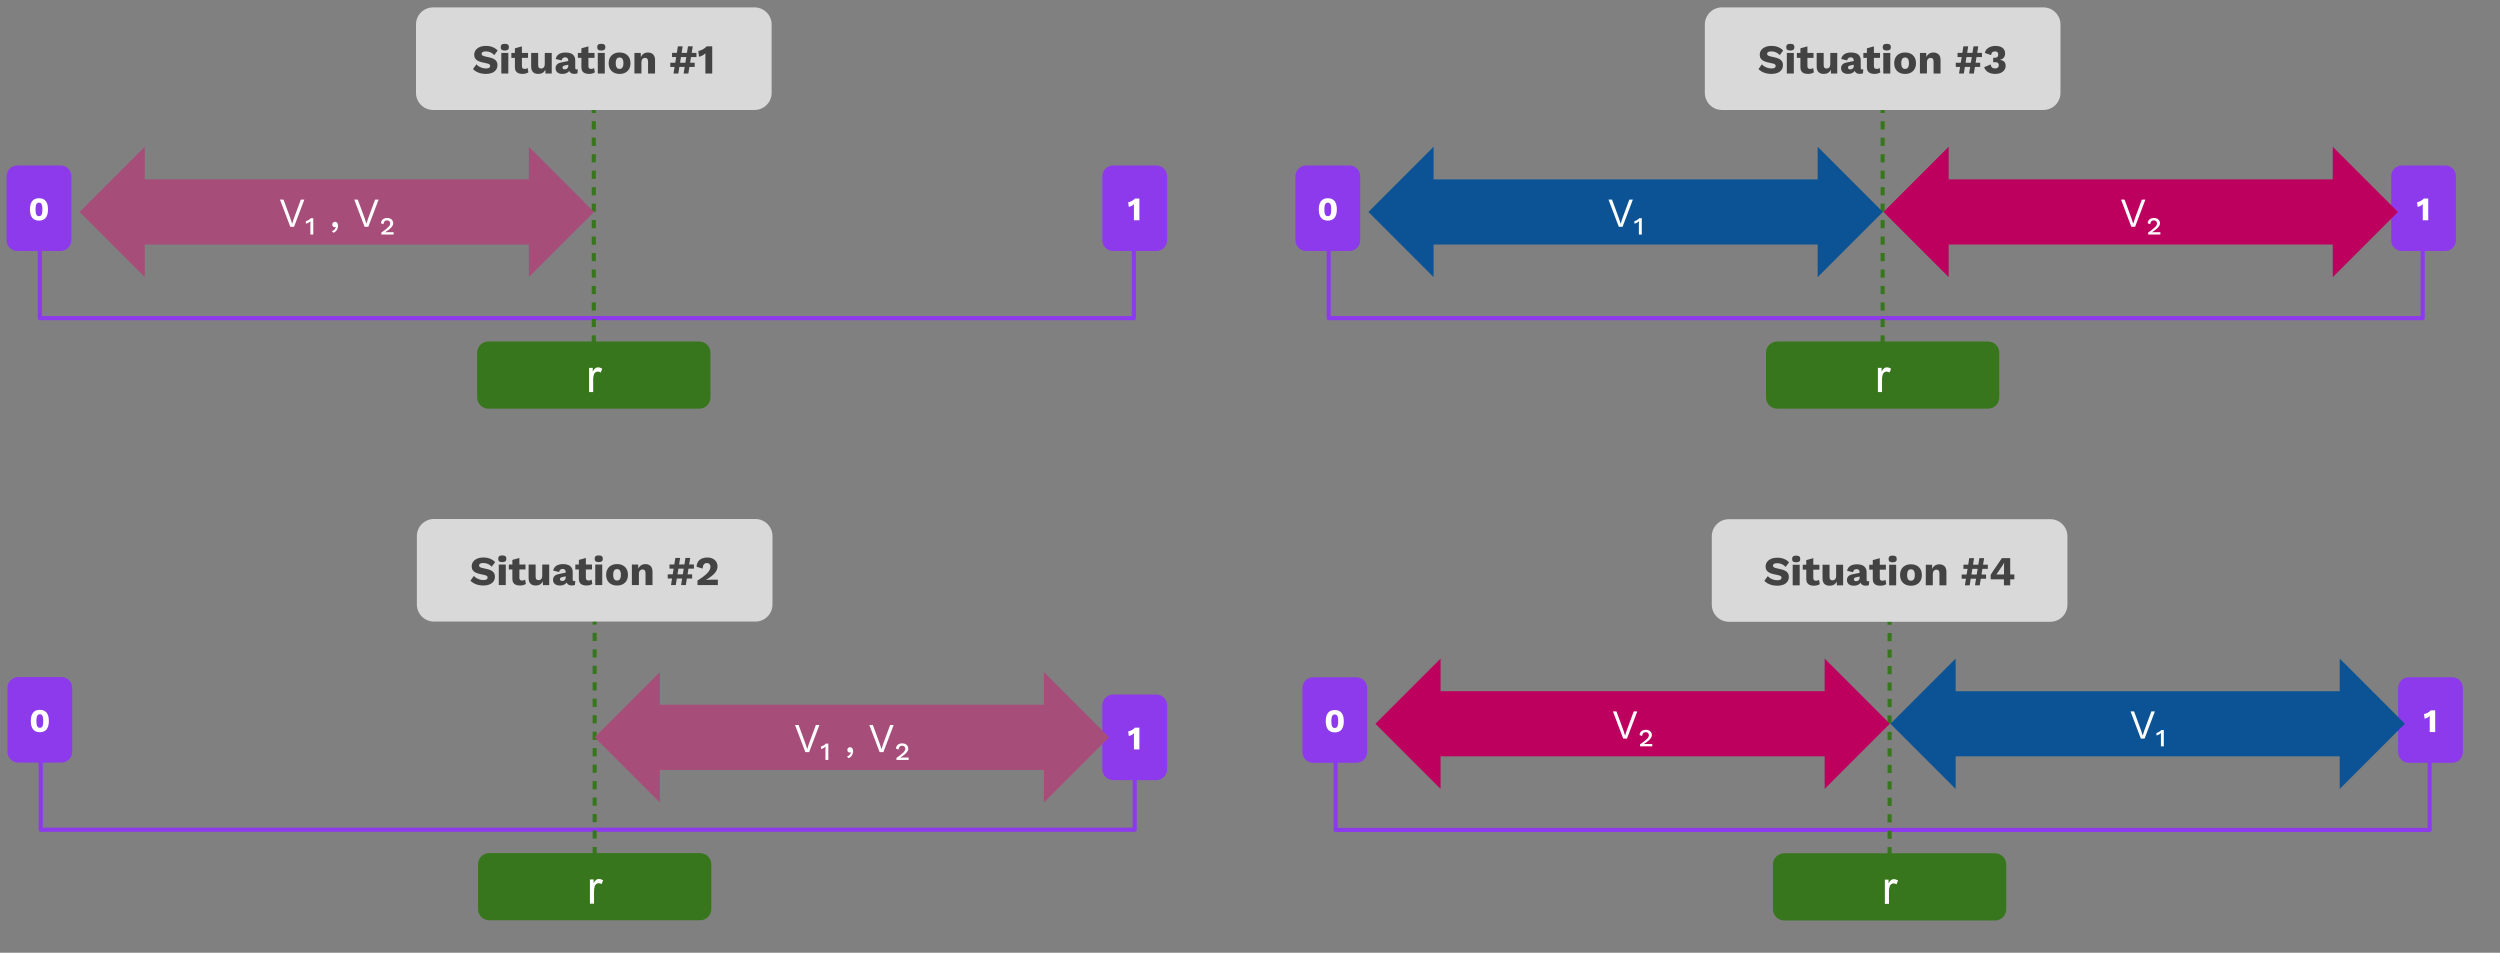 <svg version="1.1" viewBox="0.0 0.0 1214.436 462.822" fill="none" stroke="none" stroke-linecap="square" stroke-miterlimit="10" xmlns:xlink="http://www.w3.org/1999/xlink" xmlns="http://www.w3.org/2000/svg"><rect x="0.0" y="0.0" width="1214.436" height="462.822" fill="#808080" stroke="none"/><clipPath id="p.0"><path d="m0 0l1214.436 0l0 462.822l-1214.436 0l0 -462.822z" clip-rule="nonzero"/></clipPath><g clip-path="url(#p.0)"><path fill="#000000" fill-opacity="0.0" d="m0 0l1214.436 0l0 462.822l-1214.436 0z" fill-rule="evenodd"/><path fill="#8d3aed" d="m3.202 85.609l0 0c0 -2.896 2.348 -5.244 5.244 -5.244l20.976 0l0 0c1.391 0 2.725 0.553 3.708 1.536c0.983 0.983 1.536 2.317 1.536 3.708l0 31.086c0 2.896 -2.348 5.244 -5.244 5.244l-20.976 0c-2.896 0 -5.244 -2.348 -5.244 -5.244z" fill-rule="evenodd"/><path fill="#ffffff" d="m18.939 107.168q-2.172 0 -3.281 -1.375q-1.109 -1.375 -1.109 -4.062q0 -2.688 1.109 -4.062q1.109 -1.375 3.281 -1.375q2.156 0 3.266 1.375q1.109 1.375 1.109 4.062q0 2.688 -1.109 4.062q-1.109 1.375 -3.266 1.375zm0 -2.141q0.594 0 0.953 -0.328q0.375 -0.328 0.531 -1.047q0.172 -0.734 0.172 -1.922q0 -1.188 -0.172 -1.906q-0.156 -0.734 -0.531 -1.062q-0.359 -0.328 -0.953 -0.328q-0.578 0 -0.953 0.328q-0.375 0.328 -0.547 1.062q-0.172 0.719 -0.172 1.906q0 1.188 0.172 1.922q0.172 0.719 0.547 1.047q0.375 0.328 0.953 0.328z" fill-rule="nonzero"/><path fill="#000000" fill-opacity="0.0" d="m19.346 115.113l0 39.425l531.444 0l0 -38.388" fill-rule="evenodd"/><path stroke="#8d3aed" stroke-width="2.0" stroke-linejoin="round" stroke-linecap="butt" d="m19.346 115.113l0 39.425l531.444 0l0 -38.388" fill-rule="evenodd"/><path fill="#8d3aed" d="m535.486 85.609l0 0c0 -2.896 2.348 -5.244 5.244 -5.244l20.976 0l0 0c1.391 0 2.725 0.553 3.708 1.536c0.984 0.983 1.536 2.317 1.536 3.708l0 31.086c0 2.896 -2.348 5.244 -5.244 5.244l-20.976 0c-2.896 0 -5.244 -2.348 -5.244 -5.244z" fill-rule="evenodd"/><path fill="#ffffff" d="m550.832 107.012l0 -6.078q0 -0.422 0 -0.859q0.016 -0.438 0.016 -0.906q-0.531 0.484 -1.172 0.844q-0.641 0.359 -1.344 0.484l-0.266 -2.266q0.422 -0.031 0.891 -0.203q0.469 -0.188 0.938 -0.438q0.469 -0.266 0.828 -0.547q0.375 -0.297 0.562 -0.594l2.203 0l0 10.562l-2.656 0z" fill-rule="nonzero"/><path fill="#38761d" d="m231.791 171.328l0 0c0 -3.004 2.435 -5.438 5.438 -5.438l102.446 0c1.442 0 2.826 0.573 3.846 1.593c1.02 1.02 1.593 2.403 1.593 3.846l0 21.753c0 3.004 -2.435 5.438 -5.438 5.438l-102.446 0c-3.004 0 -5.438 -2.435 -5.438 -5.438z" fill-rule="evenodd"/><path fill="#ffffff" d="m286.149 190.465l0 -11.75l1.797 0l0 1.781q0.688 -1.25 1.266 -1.641q0.578 -0.406 1.281 -0.406q1.0 0 2.047 0.641l-0.688 1.844q-0.734 -0.422 -1.469 -0.422q-0.641 0 -1.172 0.391q-0.516 0.391 -0.734 1.094q-0.328 1.062 -0.328 2.312l0 6.156l-2.0 0z" fill-rule="nonzero"/><path fill="#000000" fill-opacity="0.0" d="m288.452 165.89l0 -112.472" fill-rule="evenodd"/><path stroke="#38761d" stroke-width="2.0" stroke-linejoin="round" stroke-linecap="butt" stroke-dasharray="2.0,6.0" d="m288.452 165.89l0 -112.472" fill-rule="evenodd"/><path fill="#d9d9d9" d="m202.079 11.895l0 0c0 -4.587 3.718 -8.305 8.305 -8.305l156.147 0c2.203 0 4.315 0.875 5.872 2.432c1.557 1.557 2.432 3.67 2.432 5.872l0 33.218c0 4.587 -3.718 8.305 -8.305 8.305l-156.147 0c-4.587 0 -8.305 -3.718 -8.305 -8.305z" fill-rule="evenodd"/><path fill="#434343" d="m236.072 22.298q1.828 0 3.234 0.578q1.422 0.562 2.453 1.672l-1.656 2.219q-0.859 -0.906 -1.859 -1.344q-0.984 -0.453 -2.234 -0.453q-0.75 0 -1.203 0.156q-0.453 0.156 -0.656 0.438q-0.203 0.281 -0.203 0.641q0 0.422 0.391 0.719q0.391 0.281 1.266 0.484l2.219 0.5q1.984 0.453 2.906 1.344q0.922 0.875 0.922 2.328q0 1.406 -0.719 2.375q-0.719 0.969 -1.984 1.469q-1.266 0.484 -2.875 0.484q-1.328 0 -2.531 -0.281q-1.188 -0.297 -2.156 -0.828q-0.953 -0.547 -1.625 -1.25l1.672 -2.297q0.5 0.578 1.219 1.031q0.734 0.438 1.609 0.703q0.875 0.266 1.766 0.266q0.703 0 1.172 -0.141q0.469 -0.141 0.688 -0.422q0.219 -0.281 0.219 -0.672q0 -0.406 -0.297 -0.703q-0.297 -0.297 -1.141 -0.484l-2.438 -0.547q-1.125 -0.266 -2.0 -0.688q-0.859 -0.438 -1.359 -1.156q-0.5 -0.734 -0.5 -1.828q0 -1.25 0.672 -2.219q0.688 -0.969 1.969 -1.531q1.281 -0.562 3.062 -0.562zm9.157 2.25q-1.047 0 -1.516 -0.391q-0.469 -0.391 -0.469 -1.234q0 -0.859 0.469 -1.25q0.469 -0.391 1.516 -0.391q1.016 0 1.5 0.391q0.484 0.391 0.484 1.25q0 0.844 -0.484 1.234q-0.484 0.391 -1.5 0.391zm1.703 1.156l0 10l-3.406 0l0 -10l3.406 0zm6.601 -3.188l0 9.625q0 0.719 0.344 1.031q0.344 0.312 0.969 0.312q0.484 0 0.828 -0.109q0.359 -0.109 0.641 -0.328l0.359 2.094q-0.5 0.359 -1.266 0.562q-0.766 0.203 -1.562 0.203q-1.141 0 -1.969 -0.312q-0.828 -0.328 -1.281 -1.031q-0.453 -0.703 -0.469 -1.859l0 -9.234l3.406 -0.953zm2.969 3.188l0 2.422l-8.094 0l0 -2.422l8.094 0zm4.959 10.203q-1.016 0 -1.781 -0.344q-0.766 -0.359 -1.219 -1.141q-0.438 -0.781 -0.438 -2.031l0 -6.687l3.406 0l0 5.875q0 0.969 0.375 1.344q0.375 0.375 1.078 0.375q0.359 0 0.672 -0.125q0.328 -0.125 0.562 -0.391q0.25 -0.281 0.375 -0.703q0.141 -0.437 0.141 -1.016l0 -5.359l3.391 0l0 10l-3.031 0l-0.109 -1.875q-0.469 1.062 -1.344 1.578q-0.859 0.5 -2.078 0.5zm14.583 -6.547q0 -0.703 -0.391 -1.109q-0.391 -0.406 -1.047 -0.406q-0.656 0 -1.125 0.328q-0.469 0.328 -0.656 1.172l-2.875 -0.688q0.281 -1.438 1.469 -2.297q1.203 -0.859 3.391 -0.859q1.453 0 2.484 0.438q1.031 0.422 1.578 1.281q0.562 0.844 0.562 2.078l0 3.672q0 0.781 0.688 0.781q0.359 0 0.578 -0.094l-0.188 1.953q-0.609 0.281 -1.469 0.281q-0.781 0 -1.391 -0.25q-0.594 -0.25 -0.938 -0.766q-0.328 -0.516 -0.328 -1.297l0 -0.109l0.375 -0.141q0 0.859 -0.516 1.438q-0.5 0.578 -1.312 0.859q-0.812 0.281 -1.688 0.281q-1.016 0 -1.781 -0.312q-0.766 -0.328 -1.172 -0.938q-0.406 -0.609 -0.406 -1.516q0 -1.078 0.641 -1.781q0.656 -0.719 2.062 -1.0l3.781 -0.781l-0.031 1.812l-1.906 0.391q-0.609 0.125 -0.906 0.359q-0.281 0.219 -0.281 0.688q0 0.438 0.312 0.656q0.328 0.219 0.766 0.219q0.344 0 0.656 -0.094q0.312 -0.109 0.547 -0.312q0.234 -0.219 0.375 -0.531q0.141 -0.328 0.141 -0.766l0 -2.641zm9.789 -6.844l0 9.625q0 0.719 0.344 1.031q0.344 0.312 0.969 0.312q0.484 0 0.828 -0.109q0.359 -0.109 0.641 -0.328l0.359 2.094q-0.5 0.359 -1.266 0.562q-0.766 0.203 -1.562 0.203q-1.141 0 -1.969 -0.312q-0.828 -0.328 -1.281 -1.031q-0.453 -0.703 -0.469 -1.859l0 -9.234l3.406 -0.953zm2.969 3.188l0 2.422l-8.094 0l0 -2.422l8.094 0zm3.287 -1.156q-1.047 0 -1.516 -0.391q-0.469 -0.391 -0.469 -1.234q0 -0.859 0.469 -1.25q0.469 -0.391 1.516 -0.391q1.016 0 1.5 0.391q0.484 0.391 0.484 1.25q0 0.844 -0.484 1.234q-0.484 0.391 -1.5 0.391zm1.703 1.156l0 10l-3.406 0l0 -10l3.406 0zm7.179 -0.203q1.578 0 2.766 0.609q1.188 0.609 1.859 1.781q0.672 1.172 0.672 2.812q0 1.641 -0.672 2.812q-0.672 1.172 -1.859 1.781q-1.188 0.609 -2.766 0.609q-1.547 0 -2.75 -0.609q-1.188 -0.609 -1.859 -1.781q-0.672 -1.172 -0.672 -2.812q0 -1.641 0.672 -2.812q0.672 -1.172 1.859 -1.781q1.203 -0.609 2.75 -0.609zm0 2.422q-0.578 0 -1.0 0.281q-0.422 0.281 -0.641 0.906q-0.219 0.609 -0.219 1.594q0 0.984 0.219 1.594q0.219 0.609 0.641 0.906q0.422 0.281 1.0 0.281q0.594 0 1.016 -0.281q0.422 -0.297 0.641 -0.906q0.219 -0.609 0.219 -1.594q0 -0.984 -0.219 -1.594q-0.219 -0.625 -0.641 -0.906q-0.422 -0.281 -1.016 -0.281zm7.214 7.781l0 -10l3.047 0l0.172 3.438l-0.375 -0.375q0.203 -1.078 0.703 -1.797q0.516 -0.719 1.281 -1.094q0.766 -0.375 1.734 -0.375q1.031 0 1.797 0.406q0.781 0.391 1.219 1.172q0.438 0.781 0.438 1.969l0 6.656l-3.391 0l0 -5.766q0 -1.031 -0.406 -1.422q-0.391 -0.406 -1.016 -0.406q-0.484 0 -0.906 0.234q-0.422 0.219 -0.656 0.719q-0.234 0.5 -0.234 1.344l0 5.297l-3.406 0zm28.339 -13.203l-2.141 13.203l-2.297 0l2.125 -13.203l2.312 0zm0.938 7.984l0 2.031l-11.859 0l0 -2.031l11.859 0zm-5.828 -7.984l-2.125 13.203l-2.328 0l2.125 -13.203l2.328 0zm6.688 3.188l0 2.031l-11.859 0l0 -2.031l11.859 0zm4.338 10.016l0 -7.594q0 -0.531 0.016 -1.078q0.016 -0.547 0.016 -1.125q-0.656 0.594 -1.469 1.047q-0.797 0.453 -1.672 0.609l-0.328 -2.844q0.531 -0.031 1.109 -0.25q0.594 -0.219 1.172 -0.531q0.578 -0.328 1.031 -0.703q0.469 -0.375 0.719 -0.734l2.734 0l0 13.203l-3.328 0z" fill-rule="nonzero"/><path fill="#a64d79" d="m38.664 102.961l31.654 -31.654l0 15.827l186.583 0l0 -15.827l31.654 31.654l-31.654 31.654l0 -15.827l-186.583 0l0 15.827z" fill-rule="evenodd"/><path fill="#ffffff" d="m147.845 96.958l-5.0 13.203l-1.828 0l-5.016 -13.203l1.719 0l3.359 9.125l0.844 2.625l0.828 -2.609l3.375 -9.141l1.719 0zm3.101 9.047l1.234 0l0 7.938l-1.406 0l0 -5.031q0 -0.266 0.016 -0.656q0.016 -0.391 0.031 -0.781q-0.438 0.422 -1.031 0.75q-0.578 0.312 -1.188 0.422l0 -1.203q0.359 -0.078 0.828 -0.297q0.469 -0.234 0.891 -0.531q0.422 -0.297 0.625 -0.609zm11.769 1.75q0.484 0 0.812 0.25q0.328 0.25 0.5 0.688q0.188 0.422 0.188 1.016q0 0.656 -0.234 1.297q-0.219 0.641 -0.703 1.172q-0.484 0.547 -1.234 0.906l-0.844 -0.781q0.547 -0.188 0.953 -0.516q0.406 -0.312 0.656 -0.719q0.266 -0.391 0.344 -0.812l-0.078 -0.031q-0.078 0.062 -0.203 0.094q-0.109 0.047 -0.359 0.047q-0.234 0 -0.484 -0.141q-0.25 -0.141 -0.438 -0.406q-0.172 -0.281 -0.172 -0.719q0 -0.359 0.172 -0.672q0.188 -0.312 0.469 -0.484q0.297 -0.188 0.656 -0.188zm21.21 -10.797l-5.0 13.203l-1.828 0l-5.016 -13.203l1.719 0l3.359 9.125l0.844 2.625l0.828 -2.609l3.375 -9.141l1.719 0zm1.335 16.984l0 -0.969q0.453 -0.328 0.906 -0.656q0.469 -0.312 0.938 -0.672q0.953 -0.766 1.484 -1.297q0.547 -0.531 0.75 -0.953q0.219 -0.422 0.219 -0.875q0 -0.641 -0.391 -1.047q-0.391 -0.422 -1.141 -0.422q-0.781 0 -1.234 0.5q-0.453 0.484 -0.5 1.359l-1.25 -0.438q0.078 -1.219 0.891 -1.891q0.828 -0.688 2.141 -0.688q0.984 0 1.625 0.359q0.656 0.359 0.984 0.953q0.344 0.578 0.344 1.234q0 0.578 -0.312 1.172q-0.312 0.578 -0.953 1.203q-0.641 0.625 -1.641 1.328q-0.266 0.172 -0.516 0.344q-0.25 0.172 -0.531 0.344l0 0.031q0.188 -0.031 0.641 -0.047q0.453 -0.016 0.641 -0.016l2.844 0l0 1.141l-5.938 0z" fill-rule="nonzero"/><path fill="#8d3aed" d="m3.621 334.131l0 0c0 -2.896 2.348 -5.244 5.244 -5.244l20.976 0l0 0c1.391 0 2.725 0.552 3.708 1.536c0.983 0.983 1.536 2.317 1.536 3.708l0 31.086c0 2.896 -2.348 5.244 -5.244 5.244l-20.976 0c-2.896 0 -5.244 -2.348 -5.244 -5.244z" fill-rule="evenodd"/><path fill="#ffffff" d="m19.357 355.691q-2.172 0 -3.281 -1.375q-1.109 -1.375 -1.109 -4.062q0 -2.688 1.109 -4.062q1.109 -1.375 3.281 -1.375q2.156 0 3.266 1.375q1.109 1.375 1.109 4.062q0 2.688 -1.109 4.062q-1.109 1.375 -3.266 1.375zm0 -2.141q0.594 0 0.953 -0.328q0.375 -0.328 0.531 -1.047q0.172 -0.734 0.172 -1.922q0 -1.188 -0.172 -1.906q-0.156 -0.734 -0.531 -1.062q-0.359 -0.328 -0.953 -0.328q-0.578 0 -0.953 0.328q-0.375 0.328 -0.547 1.062q-0.172 0.719 -0.172 1.906q0 1.188 0.172 1.922q0.172 0.719 0.547 1.047q0.375 0.328 0.953 0.328z" fill-rule="nonzero"/><path fill="#000000" fill-opacity="0.0" d="m19.766 363.635l0 39.425l531.444 0l0 -38.388" fill-rule="evenodd"/><path stroke="#8d3aed" stroke-width="2.0" stroke-linejoin="round" stroke-linecap="butt" d="m19.766 363.635l0 39.425l531.444 0l0 -38.388" fill-rule="evenodd"/><path fill="#8d3aed" d="m535.484 342.633l0 0c0 -2.896 2.348 -5.244 5.244 -5.244l20.976 0l0 0c1.391 0 2.725 0.552 3.708 1.536c0.983 0.983 1.536 2.317 1.536 3.708l0 31.086c0 2.896 -2.348 5.244 -5.244 5.244l-20.976 0c-2.896 0 -5.244 -2.348 -5.244 -5.244z" fill-rule="evenodd"/><path fill="#ffffff" d="m550.831 364.036l0 -6.078q0 -0.422 0 -0.859q0.016 -0.438 0.016 -0.906q-0.531 0.484 -1.172 0.844q-0.641 0.359 -1.344 0.484l-0.266 -2.266q0.422 -0.031 0.891 -0.203q0.469 -0.188 0.938 -0.438q0.469 -0.266 0.828 -0.547q0.375 -0.297 0.562 -0.594l2.203 0l0 10.562l-2.656 0z" fill-rule="nonzero"/><path fill="#38761d" d="m232.209 419.851l0 0c0 -3.004 2.435 -5.438 5.438 -5.438l102.446 0c1.442 0 2.826 0.573 3.846 1.593c1.02 1.02 1.593 2.403 1.593 3.846l0 21.753c0 3.004 -2.435 5.438 -5.438 5.438l-102.446 0c-3.004 0 -5.438 -2.435 -5.438 -5.438z" fill-rule="evenodd"/><path fill="#ffffff" d="m286.567 438.987l0 -11.75l1.797 0l0 1.781q0.688 -1.25 1.266 -1.641q0.578 -0.406 1.281 -0.406q1.0 0 2.047 0.641l-0.688 1.844q-0.734 -0.422 -1.469 -0.422q-0.641 0 -1.172 0.391q-0.516 0.391 -0.734 1.094q-0.328 1.062 -0.328 2.312l0 6.156l-2.0 0z" fill-rule="nonzero"/><path fill="#000000" fill-opacity="0.0" d="m288.871 414.412l0 -112.472" fill-rule="evenodd"/><path stroke="#38761d" stroke-width="2.0" stroke-linejoin="round" stroke-linecap="butt" stroke-dasharray="2.0,6.0" d="m288.871 414.412l0 -112.472" fill-rule="evenodd"/><path fill="#d9d9d9" d="m202.497 260.417l0 0c0 -4.587 3.718 -8.305 8.305 -8.305l156.147 0c2.203 0 4.315 0.875 5.872 2.432c1.557 1.557 2.432 3.67 2.432 5.872l0 33.218c0 4.587 -3.718 8.305 -8.305 8.305l-156.147 0c-4.587 0 -8.305 -3.718 -8.305 -8.305z" fill-rule="evenodd"/><path fill="#434343" d="m234.84 270.82q1.828 0 3.234 0.578q1.422 0.562 2.453 1.672l-1.656 2.219q-0.859 -0.906 -1.859 -1.344q-0.984 -0.453 -2.234 -0.453q-0.75 0 -1.203 0.156q-0.453 0.156 -0.656 0.438q-0.203 0.281 -0.203 0.641q0 0.422 0.391 0.719q0.391 0.281 1.266 0.484l2.219 0.5q1.984 0.453 2.906 1.344q0.922 0.875 0.922 2.328q0 1.406 -0.719 2.375q-0.719 0.969 -1.984 1.469q-1.266 0.484 -2.875 0.484q-1.328 0 -2.531 -0.281q-1.188 -0.297 -2.156 -0.828q-0.953 -0.547 -1.625 -1.25l1.672 -2.297q0.5 0.578 1.219 1.031q0.734 0.438 1.609 0.703q0.875 0.266 1.766 0.266q0.703 0 1.172 -0.141q0.469 -0.141 0.688 -0.422q0.219 -0.281 0.219 -0.672q0 -0.406 -0.297 -0.703q-0.297 -0.297 -1.141 -0.484l-2.438 -0.547q-1.125 -0.266 -2.0 -0.688q-0.859 -0.438 -1.359 -1.156q-0.5 -0.734 -0.5 -1.828q0 -1.25 0.672 -2.219q0.688 -0.969 1.969 -1.531q1.281 -0.562 3.062 -0.562zm9.157 2.25q-1.047 0 -1.516 -0.391q-0.469 -0.391 -0.469 -1.234q0 -0.859 0.469 -1.25q0.469 -0.391 1.516 -0.391q1.016 0 1.5 0.391q0.484 0.391 0.484 1.25q0 0.844 -0.484 1.234q-0.484 0.391 -1.5 0.391zm1.703 1.156l0 10.0l-3.406 0l0 -10.0l3.406 0zm6.601 -3.188l0 9.625q0 0.719 0.344 1.031q0.344 0.312 0.969 0.312q0.484 0 0.828 -0.109q0.359 -0.109 0.641 -0.328l0.359 2.094q-0.5 0.359 -1.266 0.562q-0.766 0.203 -1.562 0.203q-1.141 0 -1.969 -0.312q-0.828 -0.328 -1.281 -1.031q-0.453 -0.703 -0.469 -1.859l0 -9.234l3.406 -0.953zm2.969 3.188l0 2.422l-8.094 0l0 -2.422l8.094 0zm4.959 10.203q-1.016 0 -1.781 -0.344q-0.766 -0.359 -1.219 -1.141q-0.438 -0.781 -0.438 -2.031l0 -6.688l3.406 0l0 5.875q0 0.969 0.375 1.344q0.375 0.375 1.078 0.375q0.359 0 0.672 -0.125q0.328 -0.125 0.562 -0.391q0.25 -0.281 0.375 -0.703q0.141 -0.438 0.141 -1.016l0 -5.359l3.391 0l0 10.0l-3.031 0l-0.109 -1.875q-0.469 1.062 -1.344 1.578q-0.859 0.5 -2.078 0.5zm14.583 -6.547q0 -0.703 -0.391 -1.109q-0.391 -0.406 -1.047 -0.406q-0.656 0 -1.125 0.328q-0.469 0.328 -0.656 1.172l-2.875 -0.688q0.281 -1.438 1.469 -2.297q1.203 -0.859 3.391 -0.859q1.453 0 2.484 0.438q1.031 0.422 1.578 1.281q0.562 0.844 0.562 2.078l0 3.672q0 0.781 0.688 0.781q0.359 0 0.578 -0.094l-0.188 1.953q-0.609 0.281 -1.469 0.281q-0.781 0 -1.391 -0.25q-0.594 -0.25 -0.938 -0.766q-0.328 -0.516 -0.328 -1.297l0 -0.109l0.375 -0.141q0 0.859 -0.516 1.438q-0.5 0.578 -1.312 0.859q-0.812 0.281 -1.688 0.281q-1.016 0 -1.781 -0.312q-0.766 -0.328 -1.172 -0.938q-0.406 -0.609 -0.406 -1.516q0 -1.078 0.641 -1.781q0.656 -0.719 2.062 -1.0l3.781 -0.781l-0.031 1.812l-1.906 0.391q-0.609 0.125 -0.906 0.359q-0.281 0.219 -0.281 0.688q0 0.438 0.312 0.656q0.328 0.219 0.766 0.219q0.344 0 0.656 -0.094q0.312 -0.109 0.547 -0.312q0.234 -0.219 0.375 -0.531q0.141 -0.328 0.141 -0.766l0 -2.641zm9.789 -6.844l0 9.625q0 0.719 0.344 1.031q0.344 0.312 0.969 0.312q0.484 0 0.828 -0.109q0.359 -0.109 0.641 -0.328l0.359 2.094q-0.5 0.359 -1.266 0.562q-0.766 0.203 -1.562 0.203q-1.141 0 -1.969 -0.312q-0.828 -0.328 -1.281 -1.031q-0.453 -0.703 -0.469 -1.859l0 -9.234l3.406 -0.953zm2.969 3.188l0 2.422l-8.094 0l0 -2.422l8.094 0zm3.287 -1.156q-1.047 0 -1.516 -0.391q-0.469 -0.391 -0.469 -1.234q0 -0.859 0.469 -1.25q0.469 -0.391 1.516 -0.391q1.016 0 1.5 0.391q0.484 0.391 0.484 1.25q0 0.844 -0.484 1.234q-0.484 0.391 -1.5 0.391zm1.703 1.156l0 10.0l-3.406 0l0 -10.0l3.406 0zm7.179 -0.203q1.578 0 2.766 0.609q1.188 0.609 1.859 1.781q0.672 1.172 0.672 2.812q0 1.641 -0.672 2.812q-0.672 1.172 -1.859 1.781q-1.188 0.609 -2.766 0.609q-1.547 0 -2.75 -0.609q-1.188 -0.609 -1.859 -1.781q-0.672 -1.172 -0.672 -2.812q0 -1.641 0.672 -2.812q0.672 -1.172 1.859 -1.781q1.203 -0.609 2.75 -0.609zm0 2.422q-0.578 0 -1.0 0.281q-0.422 0.281 -0.641 0.906q-0.219 0.609 -0.219 1.594q0 0.984 0.219 1.594q0.219 0.609 0.641 0.906q0.422 0.281 1.0 0.281q0.594 0 1.016 -0.281q0.422 -0.297 0.641 -0.906q0.219 -0.609 0.219 -1.594q0 -0.984 -0.219 -1.594q-0.219 -0.625 -0.641 -0.906q-0.422 -0.281 -1.016 -0.281zm7.214 7.781l0 -10.0l3.047 0l0.172 3.438l-0.375 -0.375q0.203 -1.078 0.703 -1.797q0.516 -0.719 1.281 -1.094q0.766 -0.375 1.734 -0.375q1.031 0 1.797 0.406q0.781 0.391 1.219 1.172q0.438 0.781 0.438 1.969l0 6.656l-3.391 0l0 -5.766q0 -1.031 -0.406 -1.422q-0.391 -0.406 -1.016 -0.406q-0.484 0 -0.906 0.234q-0.422 0.219 -0.656 0.719q-0.234 0.5 -0.234 1.344l0 5.297l-3.406 0zm28.339 -13.203l-2.141 13.203l-2.297 0l2.125 -13.203l2.312 0zm0.938 7.984l0 2.031l-11.859 0l0 -2.031l11.859 0zm-5.828 -7.984l-2.125 13.203l-2.328 0l2.125 -13.203l2.328 0zm6.688 3.188l0 2.031l-11.859 0l0 -2.031l11.859 0zm1.729 10.016l0 -2.203q1.703 -1.062 2.891 -1.969q1.203 -0.922 1.953 -1.734q0.75 -0.828 1.109 -1.562q0.359 -0.75 0.359 -1.453q0 -0.766 -0.453 -1.266q-0.438 -0.516 -1.328 -0.516q-0.938 0 -1.453 0.703q-0.516 0.688 -0.562 2.0l-2.938 -0.906q0.031 -1.469 0.703 -2.469q0.672 -1.0 1.828 -1.516q1.172 -0.516 2.641 -0.516q1.312 0 2.25 0.375q0.953 0.375 1.547 0.984q0.609 0.609 0.891 1.359q0.297 0.75 0.297 1.531q0 1.281 -0.656 2.391q-0.656 1.109 -1.906 2.141q-1.25 1.031 -3.031 2.062l0 0.016q0.344 -0.016 0.797 -0.031q0.453 -0.016 0.953 -0.031q0.5 -0.016 0.906 -0.016l3.094 0l0 2.625l-9.891 0z" fill-rule="nonzero"/><path fill="#a64d79" d="m288.87 358.176l31.654 -31.654l0 15.827l186.583 0l0 -15.827l31.654 31.654l-31.654 31.654l0 -15.827l-186.583 0l0 15.827z" fill-rule="evenodd"/><path fill="#ffffff" d="m398.051 352.173l-5.0 13.203l-1.828 0l-5.016 -13.203l1.719 0l3.359 9.125l0.844 2.625l0.828 -2.609l3.375 -9.141l1.719 0zm3.101 9.047l1.234 0l0 7.938l-1.406 0l0 -5.031q0 -0.266 0.016 -0.656q0.016 -0.391 0.031 -0.781q-0.438 0.422 -1.031 0.75q-0.578 0.312 -1.188 0.422l0 -1.203q0.359 -0.078 0.828 -0.297q0.469 -0.234 0.891 -0.531q0.422 -0.297 0.625 -0.609zm11.769 1.75q0.484 0 0.812 0.25q0.328 0.25 0.5 0.688q0.188 0.422 0.188 1.016q0 0.656 -0.234 1.297q-0.219 0.641 -0.703 1.172q-0.484 0.547 -1.234 0.906l-0.844 -0.781q0.547 -0.188 0.953 -0.516q0.406 -0.312 0.656 -0.719q0.266 -0.391 0.344 -0.812l-0.078 -0.031q-0.078 0.062 -0.203 0.094q-0.109 0.047 -0.359 0.047q-0.234 0 -0.484 -0.141q-0.25 -0.141 -0.438 -0.406q-0.172 -0.281 -0.172 -0.719q0 -0.359 0.172 -0.672q0.188 -0.312 0.469 -0.484q0.297 -0.188 0.656 -0.188zm21.21 -10.797l-5.0 13.203l-1.828 0l-5.016 -13.203l1.719 0l3.359 9.125l0.844 2.625l0.828 -2.609l3.375 -9.141l1.719 0zm1.335 16.984l0 -0.969q0.453 -0.328 0.906 -0.656q0.469 -0.312 0.938 -0.672q0.953 -0.766 1.484 -1.297q0.547 -0.531 0.75 -0.953q0.219 -0.422 0.219 -0.875q0 -0.641 -0.391 -1.047q-0.391 -0.422 -1.141 -0.422q-0.781 0 -1.234 0.5q-0.453 0.484 -0.5 1.359l-1.25 -0.438q0.078 -1.219 0.891 -1.891q0.828 -0.688 2.141 -0.688q0.984 0 1.625 0.359q0.656 0.359 0.984 0.953q0.344 0.578 0.344 1.234q0 0.578 -0.312 1.172q-0.312 0.578 -0.953 1.203q-0.641 0.625 -1.641 1.328q-0.266 0.172 -0.516 0.344q-0.25 0.172 -0.531 0.344l0 0.031q0.188 -0.031 0.641 -0.047q0.453 -0.016 0.641 -0.016l2.844 0l0 1.141l-5.938 0z" fill-rule="nonzero"/><path fill="#8d3aed" d="m629.289 85.609l0 0c0 -2.896 2.348 -5.244 5.244 -5.244l20.976 0l0 0c1.391 0 2.725 0.553 3.708 1.536c0.983 0.983 1.536 2.317 1.536 3.708l0 31.086c0 2.896 -2.348 5.244 -5.244 5.244l-20.976 0c-2.896 0 -5.244 -2.348 -5.244 -5.244z" fill-rule="evenodd"/><path fill="#ffffff" d="m645.025 107.168q-2.172 0 -3.281 -1.375q-1.109 -1.375 -1.109 -4.062q0 -2.688 1.109 -4.062q1.109 -1.375 3.281 -1.375q2.156 0 3.266 1.375q1.109 1.375 1.109 4.062q0 2.688 -1.109 4.062q-1.109 1.375 -3.266 1.375zm0 -2.141q0.594 0 0.953 -0.328q0.375 -0.328 0.531 -1.047q0.172 -0.734 0.172 -1.922q0 -1.188 -0.172 -1.906q-0.156 -0.734 -0.531 -1.062q-0.359 -0.328 -0.953 -0.328q-0.578 0 -0.953 0.328q-0.375 0.328 -0.547 1.062q-0.172 0.719 -0.172 1.906q0 1.188 0.172 1.922q0.172 0.719 0.547 1.047q0.375 0.328 0.953 0.328z" fill-rule="nonzero"/><path fill="#000000" fill-opacity="0.0" d="m645.433 115.113l0 39.425l531.444 0l0 -38.388" fill-rule="evenodd"/><path stroke="#8d3aed" stroke-width="2.0" stroke-linejoin="round" stroke-linecap="butt" d="m645.433 115.113l0 39.425l531.444 0l0 -38.388" fill-rule="evenodd"/><path fill="#8d3aed" d="m1161.572 85.609l0 0c0 -2.896 2.348 -5.244 5.244 -5.244l20.976 0l0 0c1.391 0 2.725 0.553 3.708 1.536c0.983 0.983 1.536 2.317 1.536 3.708l0 31.086c0 2.896 -2.348 5.244 -5.244 5.244l-20.976 0c-2.896 0 -5.244 -2.348 -5.244 -5.244z" fill-rule="evenodd"/><path fill="#ffffff" d="m1176.919 107.012l0 -6.078q0 -0.422 0 -0.859q0.016 -0.438 0.016 -0.906q-0.531 0.484 -1.172 0.844q-0.641 0.359 -1.344 0.484l-0.266 -2.266q0.422 -0.031 0.891 -0.203q0.469 -0.188 0.938 -0.438q0.469 -0.266 0.828 -0.547q0.375 -0.297 0.562 -0.594l2.203 0l0 10.562l-2.656 0z" fill-rule="nonzero"/><path fill="#38761d" d="m857.878 171.328l0 0c0 -3.004 2.435 -5.438 5.438 -5.438l102.446 0c1.442 0 2.826 0.573 3.846 1.593c1.02 1.02 1.593 2.403 1.593 3.846l0 21.753c0 3.004 -2.435 5.438 -5.438 5.438l-102.446 0c-3.004 0 -5.438 -2.435 -5.438 -5.438z" fill-rule="evenodd"/><path fill="#ffffff" d="m912.235 190.465l0 -11.75l1.797 0l0 1.781q0.688 -1.25 1.266 -1.641q0.578 -0.406 1.281 -0.406q1.0 0 2.047 0.641l-0.688 1.844q-0.734 -0.422 -1.469 -0.422q-0.641 0 -1.172 0.391q-0.516 0.391 -0.734 1.094q-0.328 1.062 -0.328 2.312l0 6.156l-2.0 0z" fill-rule="nonzero"/><path fill="#000000" fill-opacity="0.0" d="m914.539 165.89l0 -112.472" fill-rule="evenodd"/><path stroke="#38761d" stroke-width="2.0" stroke-linejoin="round" stroke-linecap="butt" stroke-dasharray="2.0,6.0" d="m914.539 165.89l0 -112.472" fill-rule="evenodd"/><path fill="#d9d9d9" d="m828.165 11.895l0 0c0 -4.587 3.718 -8.305 8.305 -8.305l156.147 0c2.203 0 4.315 0.875 5.872 2.432c1.557 1.557 2.432 3.67 2.432 5.872l0 33.218c0 4.587 -3.718 8.305 -8.305 8.305l-156.147 0c-4.587 0 -8.305 -3.718 -8.305 -8.305z" fill-rule="evenodd"/><path fill="#434343" d="m860.538 22.298q1.828 0 3.234 0.578q1.422 0.562 2.453 1.672l-1.656 2.219q-0.859 -0.906 -1.859 -1.344q-0.984 -0.453 -2.234 -0.453q-0.75 0 -1.203 0.156q-0.453 0.156 -0.656 0.438q-0.203 0.281 -0.203 0.641q0 0.422 0.391 0.719q0.391 0.281 1.266 0.484l2.219 0.5q1.984 0.453 2.906 1.344q0.922 0.875 0.922 2.328q0 1.406 -0.719 2.375q-0.719 0.969 -1.984 1.469q-1.266 0.484 -2.875 0.484q-1.328 0 -2.531 -0.281q-1.188 -0.297 -2.156 -0.828q-0.953 -0.547 -1.625 -1.25l1.672 -2.297q0.5 0.578 1.219 1.031q0.734 0.438 1.609 0.703q0.875 0.266 1.766 0.266q0.703 0 1.172 -0.141q0.469 -0.141 0.688 -0.422q0.219 -0.281 0.219 -0.672q0 -0.406 -0.297 -0.703q-0.297 -0.297 -1.141 -0.484l-2.438 -0.547q-1.125 -0.266 -2.0 -0.688q-0.859 -0.438 -1.359 -1.156q-0.5 -0.734 -0.5 -1.828q0 -1.25 0.672 -2.219q0.688 -0.969 1.969 -1.531q1.281 -0.562 3.062 -0.562zm9.157 2.25q-1.047 0 -1.516 -0.391q-0.469 -0.391 -0.469 -1.234q0 -0.859 0.469 -1.25q0.469 -0.391 1.516 -0.391q1.016 0 1.5 0.391q0.484 0.391 0.484 1.25q0 0.844 -0.484 1.234q-0.484 0.391 -1.5 0.391zm1.703 1.156l0 10l-3.406 0l0 -10l3.406 0zm6.601 -3.188l0 9.625q0 0.719 0.344 1.031q0.344 0.312 0.969 0.312q0.484 0 0.828 -0.109q0.359 -0.109 0.641 -0.328l0.359 2.094q-0.5 0.359 -1.266 0.562q-0.766 0.203 -1.562 0.203q-1.141 0 -1.969 -0.312q-0.828 -0.328 -1.281 -1.031q-0.453 -0.703 -0.469 -1.859l0 -9.234l3.406 -0.953zm2.969 3.188l0 2.422l-8.094 0l0 -2.422l8.094 0zm4.959 10.203q-1.016 0 -1.781 -0.344q-0.766 -0.359 -1.219 -1.141q-0.438 -0.781 -0.438 -2.031l0 -6.687l3.406 0l0 5.875q0 0.969 0.375 1.344q0.375 0.375 1.078 0.375q0.359 0 0.672 -0.125q0.328 -0.125 0.562 -0.391q0.25 -0.281 0.375 -0.703q0.141 -0.437 0.141 -1.016l0 -5.359l3.391 0l0 10l-3.031 0l-0.109 -1.875q-0.469 1.062 -1.344 1.578q-0.859 0.5 -2.078 0.5zm14.583 -6.547q0 -0.703 -0.391 -1.109q-0.391 -0.406 -1.047 -0.406q-0.656 0 -1.125 0.328q-0.469 0.328 -0.656 1.172l-2.875 -0.688q0.281 -1.438 1.469 -2.297q1.203 -0.859 3.391 -0.859q1.453 0 2.484 0.438q1.031 0.422 1.578 1.281q0.562 0.844 0.562 2.078l0 3.672q0 0.781 0.688 0.781q0.359 0 0.578 -0.094l-0.188 1.953q-0.609 0.281 -1.469 0.281q-0.781 0 -1.391 -0.25q-0.594 -0.25 -0.938 -0.766q-0.328 -0.516 -0.328 -1.297l0 -0.109l0.375 -0.141q0 0.859 -0.516 1.438q-0.5 0.578 -1.312 0.859q-0.812 0.281 -1.688 0.281q-1.016 0 -1.781 -0.312q-0.766 -0.328 -1.172 -0.938q-0.406 -0.609 -0.406 -1.516q0 -1.078 0.641 -1.781q0.656 -0.719 2.062 -1.0l3.781 -0.781l-0.031 1.812l-1.906 0.391q-0.609 0.125 -0.906 0.359q-0.281 0.219 -0.281 0.688q0 0.438 0.312 0.656q0.328 0.219 0.766 0.219q0.344 0 0.656 -0.094q0.312 -0.109 0.547 -0.312q0.234 -0.219 0.375 -0.531q0.141 -0.328 0.141 -0.766l0 -2.641zm9.789 -6.844l0 9.625q0 0.719 0.344 1.031q0.344 0.312 0.969 0.312q0.484 0 0.828 -0.109q0.359 -0.109 0.641 -0.328l0.359 2.094q-0.5 0.359 -1.266 0.562q-0.766 0.203 -1.562 0.203q-1.141 0 -1.969 -0.312q-0.828 -0.328 -1.281 -1.031q-0.453 -0.703 -0.469 -1.859l0 -9.234l3.406 -0.953zm2.969 3.188l0 2.422l-8.094 0l0 -2.422l8.094 0zm3.287 -1.156q-1.047 0 -1.516 -0.391q-0.469 -0.391 -0.469 -1.234q0 -0.859 0.469 -1.25q0.469 -0.391 1.516 -0.391q1.016 0 1.5 0.391q0.484 0.391 0.484 1.25q0 0.844 -0.484 1.234q-0.484 0.391 -1.5 0.391zm1.703 1.156l0 10l-3.406 0l0 -10l3.406 0zm7.179 -0.203q1.578 0 2.766 0.609q1.188 0.609 1.859 1.781q0.672 1.172 0.672 2.812q0 1.641 -0.672 2.812q-0.672 1.172 -1.859 1.781q-1.188 0.609 -2.766 0.609q-1.547 0 -2.75 -0.609q-1.188 -0.609 -1.859 -1.781q-0.672 -1.172 -0.672 -2.812q0 -1.641 0.672 -2.812q0.672 -1.172 1.859 -1.781q1.203 -0.609 2.75 -0.609zm0 2.422q-0.578 0 -1.0 0.281q-0.422 0.281 -0.641 0.906q-0.219 0.609 -0.219 1.594q0 0.984 0.219 1.594q0.219 0.609 0.641 0.906q0.422 0.281 1.0 0.281q0.594 0 1.016 -0.281q0.422 -0.297 0.641 -0.906q0.219 -0.609 0.219 -1.594q0 -0.984 -0.219 -1.594q-0.219 -0.625 -0.641 -0.906q-0.422 -0.281 -1.016 -0.281zm7.214 7.781l0 -10l3.047 0l0.172 3.438l-0.375 -0.375q0.203 -1.078 0.703 -1.797q0.516 -0.719 1.281 -1.094q0.766 -0.375 1.734 -0.375q1.031 0 1.797 0.406q0.781 0.391 1.219 1.172q0.438 0.781 0.438 1.969l0 6.656l-3.391 0l0 -5.766q0 -1.031 -0.406 -1.422q-0.391 -0.406 -1.016 -0.406q-0.484 0 -0.906 0.234q-0.422 0.219 -0.656 0.719q-0.234 0.5 -0.234 1.344l0 5.297l-3.406 0zm28.339 -13.203l-2.141 13.203l-2.297 0l2.125 -13.203l2.312 0zm0.938 7.984l0 2.031l-11.859 0l0 -2.031l11.859 0zm-5.828 -7.984l-2.125 13.203l-2.328 0l2.125 -13.203l2.328 0zm6.688 3.188l0 2.031l-11.859 0l0 -2.031l11.859 0zm6.541 10.219q-2.109 0 -3.531 -0.828q-1.406 -0.828 -1.938 -2.438l3.156 -1.359q0.094 0.719 0.359 1.156q0.281 0.422 0.734 0.625q0.469 0.188 1.078 0.188q0.562 0 0.953 -0.188q0.391 -0.203 0.609 -0.562q0.219 -0.359 0.219 -0.859q0 -0.516 -0.219 -0.828q-0.203 -0.328 -0.594 -0.469q-0.391 -0.141 -0.938 -0.141q-0.266 0 -0.484 0.016q-0.219 0 -0.5 0.047l0 -2.25q0.156 0.031 0.312 0.047q0.172 0 0.391 0q0.938 0 1.344 -0.391q0.406 -0.391 0.406 -1.234q0 -0.719 -0.406 -1.094q-0.406 -0.375 -1.156 -0.375q-0.766 0 -1.266 0.406q-0.5 0.406 -0.641 1.391l-3.031 -1.047q0.219 -1.094 0.938 -1.844q0.734 -0.766 1.812 -1.172q1.094 -0.406 2.422 -0.406q1.516 0 2.547 0.453q1.047 0.438 1.578 1.266q0.547 0.812 0.547 1.906q0 0.859 -0.266 1.438q-0.266 0.578 -0.688 0.938q-0.406 0.359 -0.828 0.531q-0.422 0.172 -0.703 0.219l0 0.062q0.359 0 0.812 0.141q0.469 0.141 0.906 0.453q0.453 0.297 0.734 0.844q0.297 0.531 0.297 1.344q0 1.234 -0.656 2.141q-0.641 0.891 -1.766 1.391q-1.125 0.484 -2.547 0.484z" fill-rule="nonzero"/><path fill="#0b5394" d="m664.751 102.961l31.654 -31.654l0 15.827l186.583 0l0 -15.827l31.654 31.654l-31.654 31.654l0 -15.827l-186.583 0l0 15.827z" fill-rule="evenodd"/><path fill="#ffffff" d="m793.202 96.958l-5.0 13.203l-1.828 0l-5.016 -13.203l1.719 0l3.359 9.125l0.844 2.625l0.828 -2.609l3.375 -9.141l1.719 0zm3.101 9.047l1.234 0l0 7.938l-1.406 0l0 -5.031q0 -0.266 0.016 -0.656q0.016 -0.391 0.031 -0.781q-0.438 0.422 -1.031 0.75q-0.578 0.312 -1.188 0.422l0 -1.203q0.359 -0.078 0.828 -0.297q0.469 -0.234 0.891 -0.531q0.422 -0.297 0.625 -0.609z" fill-rule="nonzero"/><path fill="#bd005e" d="m914.958 102.961l31.654 -31.654l0 15.827l186.583 0l0 -15.827l31.654 31.654l-31.654 31.654l0 -15.827l-186.583 0l0 15.827z" fill-rule="evenodd"/><path fill="#ffffff" d="m1042.179 96.958l-5.0 13.203l-1.828 0l-5.016 -13.203l1.719 0l3.359 9.125l0.844 2.625l0.828 -2.609l3.375 -9.141l1.719 0zm1.335 16.984l0 -0.969q0.453 -0.328 0.906 -0.656q0.469 -0.312 0.938 -0.672q0.953 -0.766 1.484 -1.297q0.547 -0.531 0.75 -0.953q0.219 -0.422 0.219 -0.875q0 -0.641 -0.391 -1.047q-0.391 -0.422 -1.141 -0.422q-0.781 0 -1.234 0.5q-0.453 0.484 -0.5 1.359l-1.25 -0.438q0.078 -1.219 0.891 -1.891q0.828 -0.688 2.141 -0.688q0.984 0 1.625 0.359q0.656 0.359 0.984 0.953q0.344 0.578 0.344 1.234q0 0.578 -0.312 1.172q-0.312 0.578 -0.953 1.203q-0.641 0.625 -1.641 1.328q-0.266 0.172 -0.516 0.344q-0.25 0.172 -0.531 0.344l0 0.031q0.188 -0.031 0.641 -0.047q0.453 -0.016 0.641 -0.016l2.844 0l0 1.141l-5.938 0z" fill-rule="nonzero"/><path fill="#8d3aed" d="m632.669 334.228l0 0c0 -2.896 2.348 -5.244 5.244 -5.244l20.976 0l0 0c1.391 0 2.725 0.553 3.708 1.536c0.984 0.983 1.536 2.317 1.536 3.708l0 31.086c0 2.896 -2.348 5.244 -5.244 5.244l-20.976 0c-2.896 0 -5.244 -2.348 -5.244 -5.244z" fill-rule="evenodd"/><path fill="#ffffff" d="m648.406 355.788q-2.172 0 -3.281 -1.375q-1.109 -1.375 -1.109 -4.062q0 -2.688 1.109 -4.062q1.109 -1.375 3.281 -1.375q2.156 0 3.266 1.375q1.109 1.375 1.109 4.062q0 2.688 -1.109 4.062q-1.109 1.375 -3.266 1.375zm0 -2.141q0.594 0 0.953 -0.328q0.375 -0.328 0.531 -1.047q0.172 -0.734 0.172 -1.922q0 -1.188 -0.172 -1.906q-0.156 -0.734 -0.531 -1.062q-0.359 -0.328 -0.953 -0.328q-0.578 0 -0.953 0.328q-0.375 0.328 -0.547 1.062q-0.172 0.719 -0.172 1.906q0 1.188 0.172 1.922q0.172 0.719 0.547 1.047q0.375 0.328 0.953 0.328z" fill-rule="nonzero"/><path fill="#000000" fill-opacity="0.0" d="m648.814 363.732l0 39.425l531.444 0l0 -38.388" fill-rule="evenodd"/><path stroke="#8d3aed" stroke-width="2.0" stroke-linejoin="round" stroke-linecap="butt" d="m648.814 363.732l0 39.425l531.444 0l0 -38.388" fill-rule="evenodd"/><path fill="#8d3aed" d="m1164.953 334.228l0 0c0 -2.896 2.348 -5.244 5.244 -5.244l20.976 0l0 0c1.391 0 2.725 0.553 3.708 1.536c0.984 0.983 1.536 2.317 1.536 3.708l0 31.086c0 2.896 -2.348 5.244 -5.244 5.244l-20.976 0c-2.896 0 -5.244 -2.348 -5.244 -5.244z" fill-rule="evenodd"/><path fill="#ffffff" d="m1180.3 355.632l0 -6.078q0 -0.422 0 -0.859q0.016 -0.438 0.016 -0.906q-0.531 0.484 -1.172 0.844q-0.641 0.359 -1.344 0.484l-0.266 -2.266q0.422 -0.031 0.891 -0.203q0.469 -0.188 0.938 -0.438q0.469 -0.266 0.828 -0.547q0.375 -0.297 0.562 -0.594l2.203 0l0 10.562l-2.656 0z" fill-rule="nonzero"/><path fill="#38761d" d="m861.258 419.948l0 0c0 -3.004 2.435 -5.438 5.438 -5.438l102.446 0c1.442 0 2.826 0.573 3.846 1.593c1.02 1.02 1.593 2.403 1.593 3.846l0 21.753c0 3.004 -2.435 5.438 -5.438 5.438l-102.446 0c-3.004 0 -5.438 -2.435 -5.438 -5.438z" fill-rule="evenodd"/><path fill="#ffffff" d="m915.616 439.084l0 -11.75l1.797 0l0 1.781q0.688 -1.25 1.266 -1.641q0.578 -0.406 1.281 -0.406q1.0 0 2.047 0.641l-0.688 1.844q-0.734 -0.422 -1.469 -0.422q-0.641 0 -1.172 0.391q-0.516 0.391 -0.734 1.094q-0.328 1.062 -0.328 2.312l0 6.156l-2.0 0z" fill-rule="nonzero"/><path fill="#000000" fill-opacity="0.0" d="m917.919 414.509l0 -112.472" fill-rule="evenodd"/><path stroke="#38761d" stroke-width="2.0" stroke-linejoin="round" stroke-linecap="butt" stroke-dasharray="2.0,6.0" d="m917.919 414.509l0 -112.472" fill-rule="evenodd"/><path fill="#d9d9d9" d="m831.546 260.515l0 0c0 -4.587 3.718 -8.305 8.305 -8.305l156.147 0c2.203 0 4.315 0.875 5.872 2.432c1.557 1.557 2.432 3.67 2.432 5.872l0 33.218c0 4.587 -3.718 8.305 -8.305 8.305l-156.147 0c-4.586 0 -8.305 -3.718 -8.305 -8.305z" fill-rule="evenodd"/><path fill="#434343" d="m863.389 270.917q1.828 0 3.234 0.578q1.422 0.562 2.453 1.672l-1.656 2.219q-0.859 -0.906 -1.859 -1.344q-0.984 -0.453 -2.234 -0.453q-0.75 0 -1.203 0.156q-0.453 0.156 -0.656 0.438q-0.203 0.281 -0.203 0.641q0 0.422 0.391 0.719q0.391 0.281 1.266 0.484l2.219 0.5q1.984 0.453 2.906 1.344q0.922 0.875 0.922 2.328q0 1.406 -0.719 2.375q-0.719 0.969 -1.984 1.469q-1.266 0.484 -2.875 0.484q-1.328 0 -2.531 -0.281q-1.188 -0.297 -2.156 -0.828q-0.953 -0.547 -1.625 -1.25l1.672 -2.297q0.5 0.578 1.219 1.031q0.734 0.438 1.609 0.703q0.875 0.266 1.766 0.266q0.703 0 1.172 -0.141q0.469 -0.141 0.688 -0.422q0.219 -0.281 0.219 -0.672q0 -0.406 -0.297 -0.703q-0.297 -0.297 -1.141 -0.484l-2.438 -0.547q-1.125 -0.266 -2.0 -0.688q-0.859 -0.438 -1.359 -1.156q-0.5 -0.734 -0.5 -1.828q0 -1.25 0.672 -2.219q0.688 -0.969 1.969 -1.531q1.281 -0.562 3.062 -0.562zm9.157 2.25q-1.047 0 -1.516 -0.391q-0.469 -0.391 -0.469 -1.234q0 -0.859 0.469 -1.25q0.469 -0.391 1.516 -0.391q1.016 0 1.5 0.391q0.484 0.391 0.484 1.25q0 0.844 -0.484 1.234q-0.484 0.391 -1.5 0.391zm1.703 1.156l0 10.0l-3.406 0l0 -10.0l3.406 0zm6.601 -3.188l0 9.625q0 0.719 0.344 1.031q0.344 0.312 0.969 0.312q0.484 0 0.828 -0.109q0.359 -0.109 0.641 -0.328l0.359 2.094q-0.5 0.359 -1.266 0.562q-0.766 0.203 -1.562 0.203q-1.141 0 -1.969 -0.312q-0.828 -0.328 -1.281 -1.031q-0.453 -0.703 -0.469 -1.859l0 -9.234l3.406 -0.953zm2.969 3.188l0 2.422l-8.094 0l0 -2.422l8.094 0zm4.959 10.203q-1.016 0 -1.781 -0.344q-0.766 -0.359 -1.219 -1.141q-0.438 -0.781 -0.438 -2.031l0 -6.688l3.406 0l0 5.875q0 0.969 0.375 1.344q0.375 0.375 1.078 0.375q0.359 0 0.672 -0.125q0.328 -0.125 0.562 -0.391q0.25 -0.281 0.375 -0.703q0.141 -0.438 0.141 -1.016l0 -5.359l3.391 0l0 10.0l-3.031 0l-0.109 -1.875q-0.469 1.062 -1.344 1.578q-0.859 0.5 -2.078 0.5zm14.583 -6.547q0 -0.703 -0.391 -1.109q-0.391 -0.406 -1.047 -0.406q-0.656 0 -1.125 0.328q-0.469 0.328 -0.656 1.172l-2.875 -0.688q0.281 -1.438 1.469 -2.297q1.203 -0.859 3.391 -0.859q1.453 0 2.484 0.438q1.031 0.422 1.578 1.281q0.562 0.844 0.562 2.078l0 3.672q0 0.781 0.688 0.781q0.359 0 0.578 -0.094l-0.188 1.953q-0.609 0.281 -1.469 0.281q-0.781 0 -1.391 -0.25q-0.594 -0.25 -0.938 -0.766q-0.328 -0.516 -0.328 -1.297l0 -0.109l0.375 -0.141q0 0.859 -0.516 1.438q-0.5 0.578 -1.312 0.859q-0.812 0.281 -1.688 0.281q-1.016 0 -1.781 -0.312q-0.766 -0.328 -1.172 -0.938q-0.406 -0.609 -0.406 -1.516q0 -1.078 0.641 -1.781q0.656 -0.719 2.062 -1.0l3.781 -0.781l-0.031 1.812l-1.906 0.391q-0.609 0.125 -0.906 0.359q-0.281 0.219 -0.281 0.688q0 0.438 0.312 0.656q0.328 0.219 0.766 0.219q0.344 0 0.656 -0.094q0.312 -0.109 0.547 -0.312q0.234 -0.219 0.375 -0.531q0.141 -0.328 0.141 -0.766l0 -2.641zm9.789 -6.844l0 9.625q0 0.719 0.344 1.031q0.344 0.312 0.969 0.312q0.484 0 0.828 -0.109q0.359 -0.109 0.641 -0.328l0.359 2.094q-0.5 0.359 -1.266 0.562q-0.766 0.203 -1.562 0.203q-1.141 0 -1.969 -0.312q-0.828 -0.328 -1.281 -1.031q-0.453 -0.703 -0.469 -1.859l0 -9.234l3.406 -0.953zm2.969 3.188l0 2.422l-8.094 0l0 -2.422l8.094 0zm3.287 -1.156q-1.047 0 -1.516 -0.391q-0.469 -0.391 -0.469 -1.234q0 -0.859 0.469 -1.25q0.469 -0.391 1.516 -0.391q1.016 0 1.5 0.391q0.484 0.391 0.484 1.25q0 0.844 -0.484 1.234q-0.484 0.391 -1.5 0.391zm1.703 1.156l0 10.0l-3.406 0l0 -10.0l3.406 0zm7.179 -0.203q1.578 0 2.766 0.609q1.188 0.609 1.859 1.781q0.672 1.172 0.672 2.812q0 1.641 -0.672 2.812q-0.672 1.172 -1.859 1.781q-1.188 0.609 -2.766 0.609q-1.547 0 -2.75 -0.609q-1.188 -0.609 -1.859 -1.781q-0.672 -1.172 -0.672 -2.812q0 -1.641 0.672 -2.812q0.672 -1.172 1.859 -1.781q1.203 -0.609 2.75 -0.609zm0 2.422q-0.578 0 -1.0 0.281q-0.422 0.281 -0.641 0.906q-0.219 0.609 -0.219 1.594q0 0.984 0.219 1.594q0.219 0.609 0.641 0.906q0.422 0.281 1.0 0.281q0.594 0 1.016 -0.281q0.422 -0.297 0.641 -0.906q0.219 -0.609 0.219 -1.594q0 -0.984 -0.219 -1.594q-0.219 -0.625 -0.641 -0.906q-0.422 -0.281 -1.016 -0.281zm7.214 7.781l0 -10.0l3.047 0l0.172 3.438l-0.375 -0.375q0.203 -1.078 0.703 -1.797q0.516 -0.719 1.281 -1.094q0.766 -0.375 1.734 -0.375q1.031 0 1.797 0.406q0.781 0.391 1.219 1.172q0.438 0.781 0.438 1.969l0 6.656l-3.391 0l0 -5.766q0 -1.031 -0.406 -1.422q-0.391 -0.406 -1.016 -0.406q-0.484 0 -0.906 0.234q-0.422 0.219 -0.656 0.719q-0.234 0.5 -0.234 1.344l0 5.297l-3.406 0zm28.339 -13.203l-2.141 13.203l-2.297 0l2.125 -13.203l2.312 0zm0.938 7.984l0 2.031l-11.859 0l0 -2.031l11.859 0zm-5.828 -7.984l-2.125 13.203l-2.328 0l2.125 -13.203l2.328 0zm6.688 3.188l0 2.031l-11.859 0l0 -2.031l11.859 0zm7.822 10.016l0 -2.906l-6.438 0l0 -2.156q0.188 -0.312 0.469 -0.766q0.297 -0.469 0.688 -1.078l4.297 -6.297l4.031 0l0 7.938l2.016 0l0 2.359l-2.016 0l0 2.906l-3.047 0zm-3.672 -5.266l3.719 0l0 -4.0q0 -0.391 0.016 -0.812q0.016 -0.438 0.047 -0.875l-0.047 0q-0.203 0.406 -0.469 0.859q-0.266 0.453 -0.516 0.812l-2.328 3.422q-0.109 0.156 -0.219 0.297q-0.094 0.141 -0.203 0.297z" fill-rule="nonzero"/><path fill="#bd005e" d="m668.131 351.58l31.654 -31.654l0 15.827l186.583 0l0 -15.827l31.654 31.654l-31.654 31.654l0 -15.827l-186.583 0l0 15.827z" fill-rule="evenodd"/><path fill="#ffffff" d="m795.352 345.577l-5.0 13.203l-1.828 0l-5.016 -13.203l1.719 0l3.359 9.125l0.844 2.625l0.828 -2.609l3.375 -9.141l1.719 0zm1.335 16.984l0 -0.969q0.453 -0.328 0.906 -0.656q0.469 -0.312 0.938 -0.672q0.953 -0.766 1.484 -1.297q0.547 -0.531 0.75 -0.953q0.219 -0.422 0.219 -0.875q0 -0.641 -0.391 -1.047q-0.391 -0.422 -1.141 -0.422q-0.781 0 -1.234 0.5q-0.453 0.484 -0.5 1.359l-1.25 -0.438q0.078 -1.219 0.891 -1.891q0.828 -0.688 2.141 -0.688q0.984 0 1.625 0.359q0.656 0.359 0.984 0.953q0.344 0.578 0.344 1.234q0 0.578 -0.312 1.172q-0.312 0.578 -0.953 1.203q-0.641 0.625 -1.641 1.328q-0.266 0.172 -0.516 0.344q-0.25 0.172 -0.531 0.344l0 0.031q0.188 -0.031 0.641 -0.047q0.453 -0.016 0.641 -0.016l2.844 0l0 1.141l-5.938 0z" fill-rule="nonzero"/><path fill="#0b5394" d="m918.339 351.58l31.654 -31.654l0 15.827l186.583 0l0 -15.827l31.654 31.654l-31.654 31.654l0 -15.827l-186.583 0l0 15.827z" fill-rule="evenodd"/><path fill="#ffffff" d="m1046.79 345.577l-5.0 13.203l-1.828 0l-5.016 -13.203l1.719 0l3.359 9.125l0.844 2.625l0.828 -2.609l3.375 -9.141l1.719 0zm3.101 9.047l1.234 0l0 7.938l-1.406 0l0 -5.031q0 -0.266 0.016 -0.656q0.016 -0.391 0.031 -0.781q-0.438 0.422 -1.031 0.75q-0.578 0.312 -1.188 0.422l0 -1.203q0.359 -0.078 0.828 -0.297q0.469 -0.234 0.891 -0.531q0.422 -0.297 0.625 -0.609z" fill-rule="nonzero"/></g></svg>